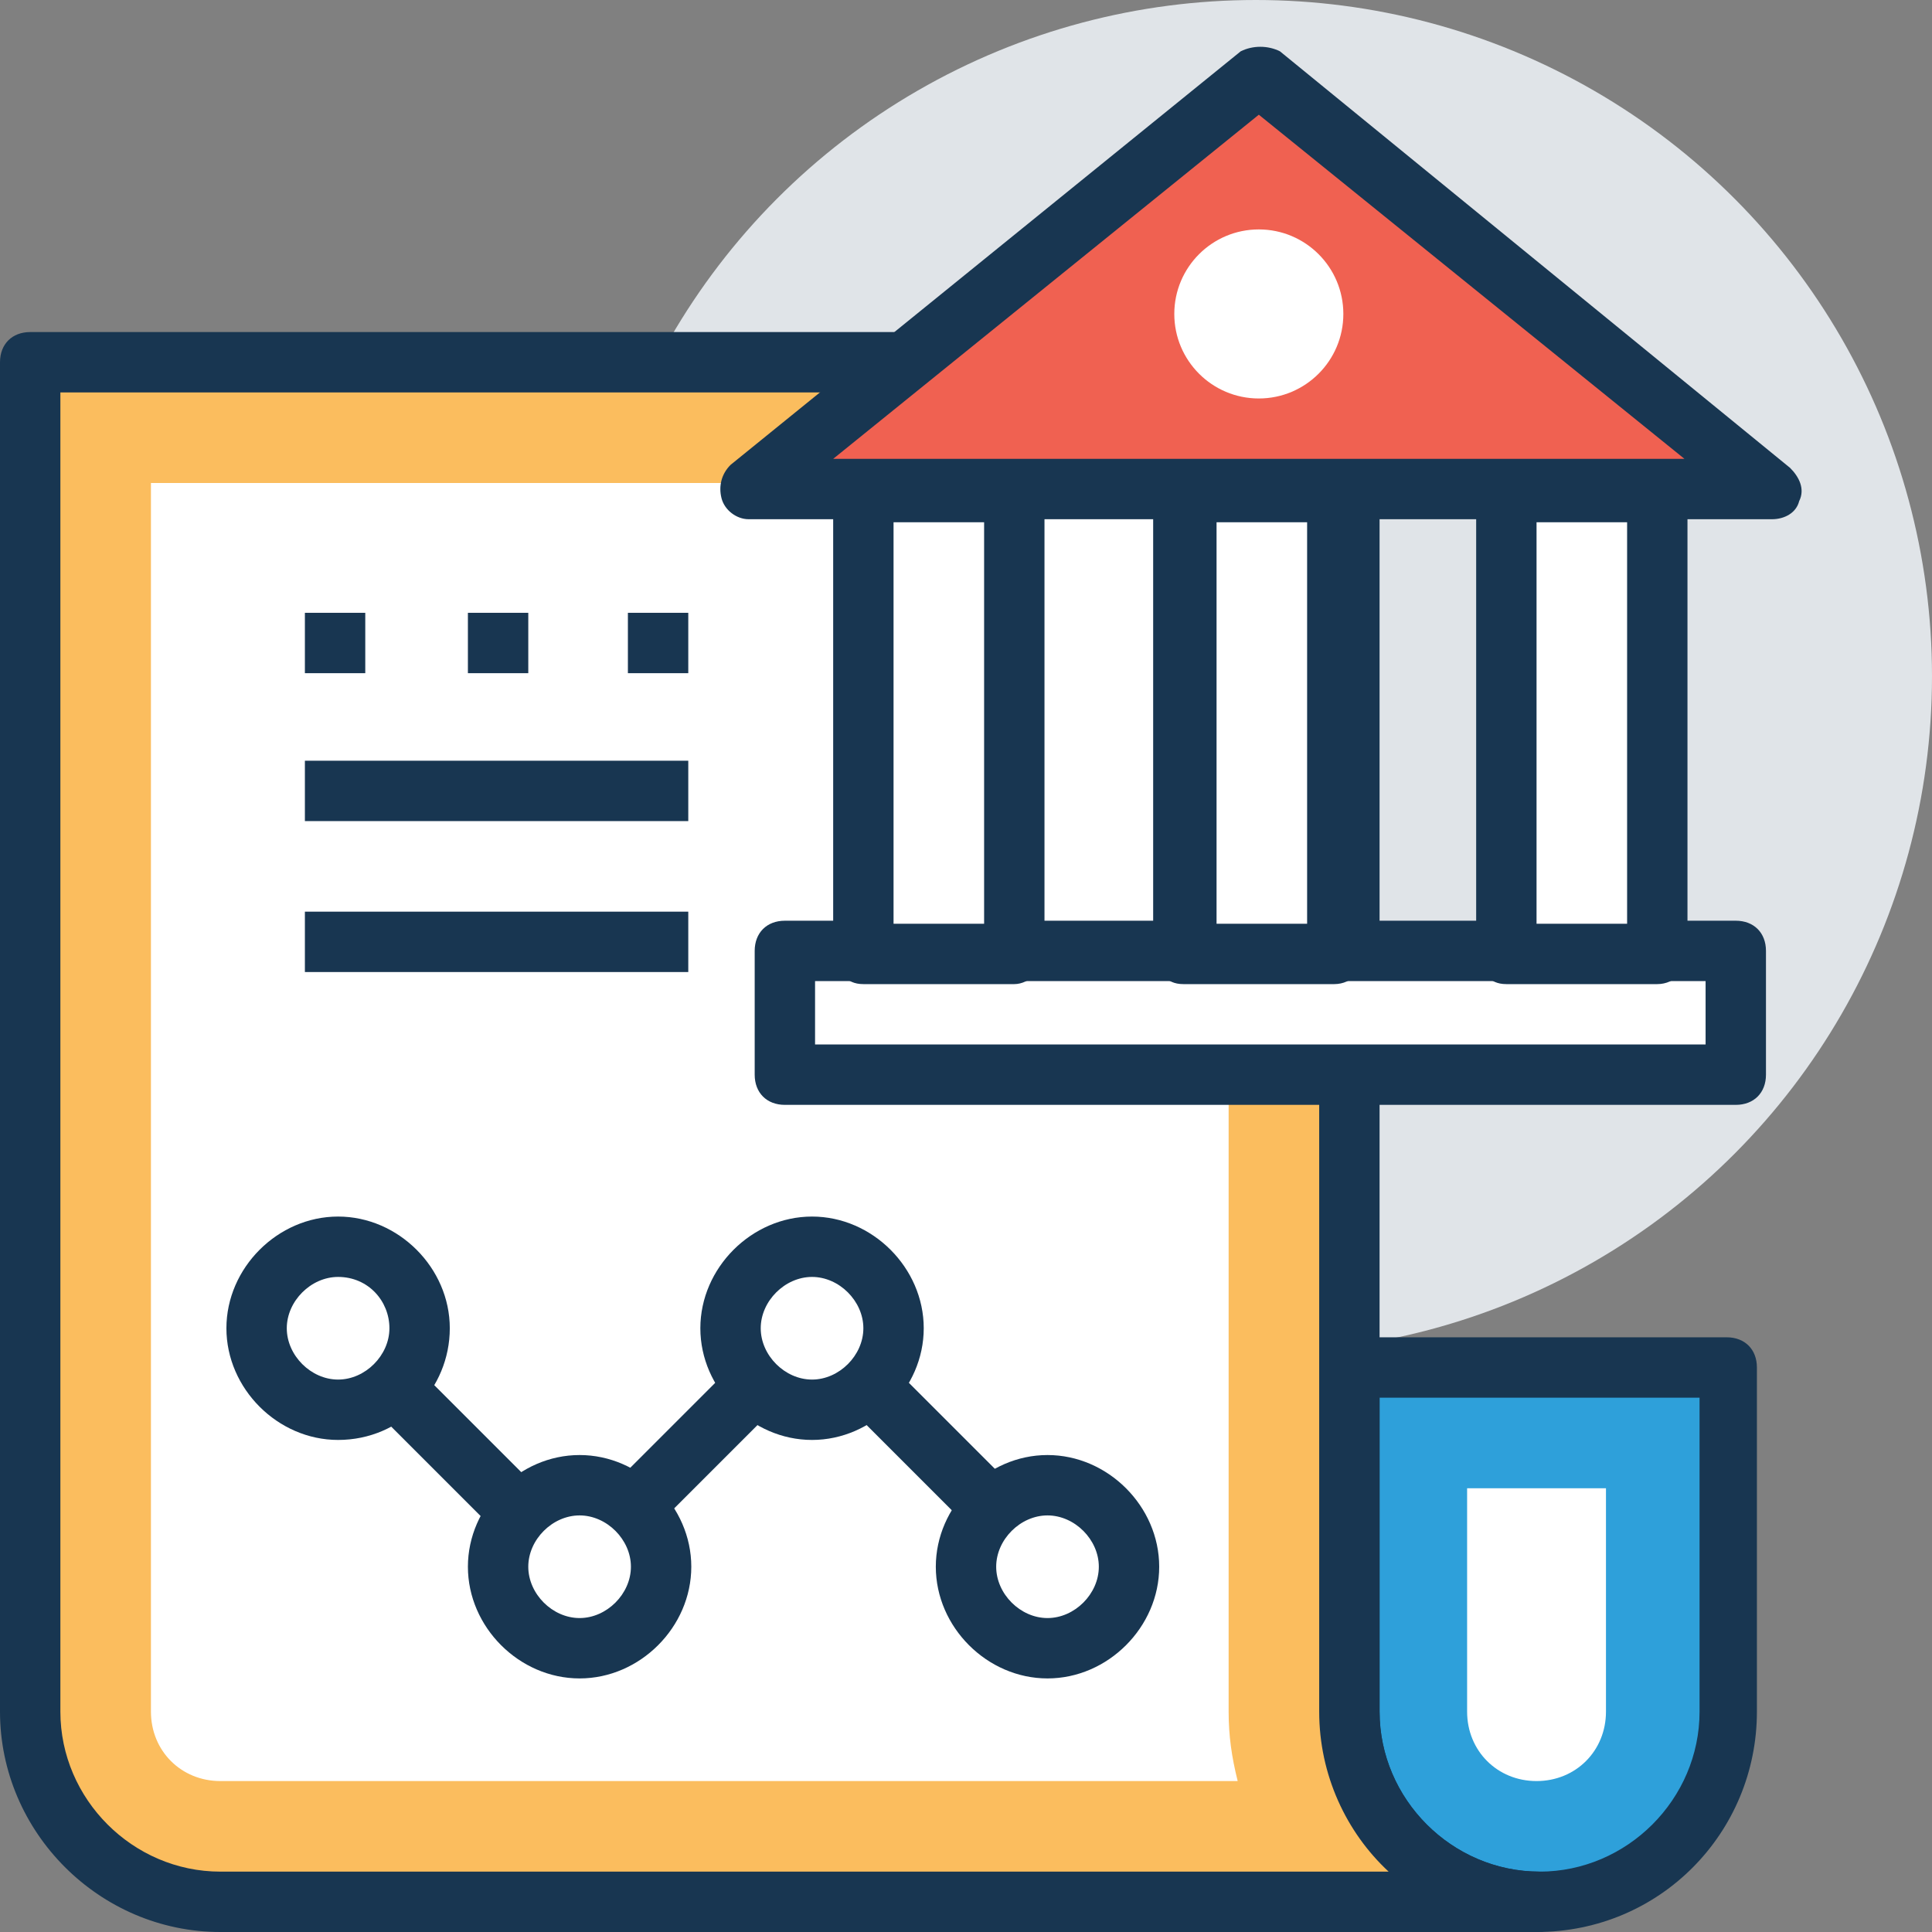 <?xml version="1.0" encoding="iso-8859-1"?>
<!-- Generator: Adobe Illustrator 19.0.0, SVG Export Plug-In . SVG Version: 6.00 Build 0)  -->
<svg version="1.1" id="Capa_1" xmlns="http://www.w3.org/2000/svg" xmlns:xlink="http://www.w3.org/1999/xlink" x="0px" y="0px"
	 viewBox="0 0 504.123 504.123" style="enable-background:new 0 0 504.123 504.123;" xml:space="preserve">
<rect x="0" y="0" width="504.123" height="504.123" fill="#808080" stroke="none"/>
<circle style="fill:#E0E4E8;" cx="327.68" cy="176.443" r="176.443"/>
<path style="fill:#2EA0DA;" d="M450.56,356.825h-98.462v89.797c0,27.569,22.055,49.625,49.625,49.625l0,0
	c27.569,0,49.625-22.055,49.625-49.625v-89.797H450.56z"/>
<path style="fill:#183651;" d="M400.935,504.123c-31.508,0-57.502-25.994-57.502-57.502v-89.797c0-4.726,3.151-7.877,7.877-7.877
	h99.249c4.726,0,7.877,3.151,7.877,7.877v89.797C458.437,478.129,433.231,504.123,400.935,504.123z M359.975,364.702v81.92
	c0,22.843,18.905,41.748,41.748,41.748c22.843,0,41.748-18.905,41.748-41.748v-81.92H359.975z"/>
<path style="fill:#FFFFFF;" d="M400.935,464.738c-10.24,0-18.117-7.877-18.117-18.117v-58.289h36.234v58.289
	C419.052,456.862,411.175,464.738,400.935,464.738z"/>
<path style="fill:#FBBD5E;" d="M352.098,446.622V94.523H7.877v352.098c0,27.569,22.055,49.625,49.625,49.625h344.222l0,0
	C374.154,496.246,352.098,474.191,352.098,446.622z"/>
<path style="fill:#183651;" d="M400.935,504.123H57.502C25.994,504.123,0,478.129,0,446.622V94.523c0-4.726,3.151-7.877,7.877-7.877
	h344.222c4.726,0,7.877,3.151,7.877,7.877v352.098c0,22.843,18.905,41.748,41.748,41.748c4.726,0,7.877,3.151,7.877,7.877
	C408.812,500.972,405.662,504.123,400.935,504.123z M15.754,102.4v344.222c0,22.843,18.905,41.748,41.748,41.748h304.837
	c-11.028-10.24-18.117-25.206-18.117-41.748V102.4H15.754z"/>
<path style="fill:#FFFFFF;" d="M57.502,464.738c-10.24,0-18.117-7.877-18.117-18.117V126.031h281.206v320.591
	c0,6.302,0.788,11.815,2.363,18.117H57.502z"/>
<polygon style="fill:#F06151;" points="462.375,127.606 328.468,19.692 195.348,127.606 "/>
<path style="fill:#183651;" d="M462.375,135.483H195.348c-3.151,0-6.302-2.363-7.089-5.514c-0.788-3.151,0-6.302,2.363-8.665
	l133.12-107.914c3.151-1.575,7.089-1.575,10.24,0l133.12,108.702c2.363,2.363,3.938,5.514,2.363,8.665
	C468.677,133.908,465.526,135.483,462.375,135.483z M217.403,119.729h222.129L328.468,29.932L217.403,119.729z"/>
<rect x="204.8" y="248.911" style="fill:#FFFFFF;" width="248.123" height="32.295"/>
<path style="fill:#183651;" d="M452.923,288.295H204.8c-4.726,0-7.877-3.151-7.877-7.877v-32.295c0-4.726,3.151-7.877,7.877-7.877
	h248.123c4.726,0,7.877,3.151,7.877,7.877v32.295C460.8,285.145,457.649,288.295,452.923,288.295z M212.677,272.542h232.369V256
	H212.677V272.542z"/>
<rect x="225.28" y="127.606" style="fill:#FFFFFF;" width="39.385" height="120.517"/>
<path style="fill:#183651;" d="M264.665,256.788H225.28c-2.363,0-3.938-0.788-5.514-2.363c-1.575-1.575-2.363-3.151-2.363-5.514
	V128.394c0-4.726,3.151-7.877,7.877-7.877h39.385c2.363,0,3.938,0.788,5.514,2.363c1.575,1.575,2.363,3.151,2.363,5.514v120.517
	C272.542,252.849,268.603,256.788,264.665,256.788z M233.157,241.034h23.631V136.271h-23.631L233.157,241.034z"/>
<rect x="309.563" y="127.606" style="fill:#FFFFFF;" width="39.385" height="120.517"/>
<path style="fill:#183651;" d="M348.16,256.788h-39.385c-2.363,0-3.938-0.788-5.514-2.363c-1.575-1.575-2.363-3.151-2.363-5.514
	V128.394c0-4.726,3.151-7.877,7.877-7.877h39.385c2.363,0,3.938,0.788,5.514,2.363c1.575,1.575,2.363,3.151,2.363,5.514v120.517
	C356.037,252.849,352.886,256.788,348.16,256.788z M317.44,241.034h23.631V136.271H317.44V241.034z"/>
<rect x="393.058" y="127.606" style="fill:#FFFFFF;" width="39.385" height="120.517"/>
<path style="fill:#183651;" d="M432.443,256.788h-39.385c-2.363,0-3.938-0.788-5.514-2.363c-1.575-1.575-2.363-3.151-2.363-5.514
	V128.394c0-4.726,3.151-7.877,7.877-7.877h39.385c2.363,0,3.938,0.788,5.514,2.363c1.575,1.575,2.363,3.151,2.363,5.514v120.517
	C440.32,252.849,437.169,256.788,432.443,256.788z M400.935,241.034h23.631V136.271h-23.631V241.034z"/>
<circle style="fill:#FFFFFF;" cx="328.468" cy="81.92" r="22.055"/>
<path style="fill:#183651;" d="M149.662,416.689c-2.363,0-3.938-0.788-5.514-2.363l-61.44-61.44c-3.151-3.151-3.151-7.877,0-11.028
	c3.151-3.151,7.877-3.151,11.028,0l55.926,55.926l56.714-56.714c3.151-3.151,7.877-3.151,11.028,0l61.44,61.44
	c3.151,3.151,3.151,7.877,0,11.028c-3.151,3.151-7.877,3.151-11.028,0l-55.926-55.926l-56.714,56.714
	C153.6,415.902,152.025,416.689,149.662,416.689z"/>
<circle style="fill:#FFFFFF;" cx="211.889" cy="346.585" r="21.268"/>
<path style="fill:#183651;" d="M211.889,375.729c-15.754,0-29.145-13.391-29.145-29.145s13.391-29.145,29.145-29.145
	s29.145,13.391,29.145,29.145S227.643,375.729,211.889,375.729z M211.889,333.194c-7.089,0-13.391,6.302-13.391,13.391
	c0,7.089,6.302,13.391,13.391,13.391c7.089,0,13.391-6.302,13.391-13.391C225.28,339.495,218.978,333.194,211.889,333.194z"/>
<circle style="fill:#FFFFFF;" cx="88.222" cy="346.585" r="21.268"/>
<path style="fill:#183651;" d="M88.222,375.729c-15.754,0-29.145-13.391-29.145-29.145s13.391-29.145,29.145-29.145
	s29.145,13.391,29.145,29.145S104.763,375.729,88.222,375.729z M88.222,333.194c-7.089,0-13.391,6.302-13.391,13.391
	c0,7.089,6.302,13.391,13.391,13.391c7.089,0,13.391-6.302,13.391-13.391C101.612,339.495,96.098,333.194,88.222,333.194z"/>
<circle style="fill:#FFFFFF;" cx="151.237" cy="408.812" r="21.268"/>
<path style="fill:#183651;" d="M151.237,437.957c-15.754,0-29.145-13.391-29.145-29.145s13.391-29.145,29.145-29.145
	s29.145,13.391,29.145,29.145S166.991,437.957,151.237,437.957z M151.237,395.422c-7.089,0-13.391,6.302-13.391,13.391
	s6.302,13.391,13.391,13.391s13.391-6.302,13.391-13.391C164.628,401.723,158.326,395.422,151.237,395.422z"/>
<circle style="fill:#FFFFFF;" cx="273.329" cy="408.812" r="21.268"/>
<g>
	<path style="fill:#183651;" d="M273.329,437.957c-15.754,0-29.145-13.391-29.145-29.145s13.391-29.145,29.145-29.145
		s29.145,13.391,29.145,29.145S289.083,437.957,273.329,437.957z M273.329,395.422c-7.089,0-13.391,6.302-13.391,13.391
		s6.302,13.391,13.391,13.391c7.089,0,13.391-6.302,13.391-13.391S280.418,395.422,273.329,395.422z"/>
	<rect x="79.557" y="159.902" style="fill:#183651;" width="15.754" height="15.754"/>
	<rect x="122.092" y="159.902" style="fill:#183651;" width="15.754" height="15.754"/>
	<rect x="163.84" y="159.902" style="fill:#183651;" width="15.754" height="15.754"/>
	<rect x="79.557" y="198.498" style="fill:#183651;" width="100.037" height="15.754"/>
	<rect x="79.557" y="237.883" style="fill:#183651;" width="100.037" height="15.754"/>
</g>
<g>
</g>
<g>
</g>
<g>
</g>
<g>
</g>
<g>
</g>
<g>
</g>
<g>
</g>
<g>
</g>
<g>
</g>
<g>
</g>
<g>
</g>
<g>
</g>
<g>
</g>
<g>
</g>
<g>
</g>
</svg>
